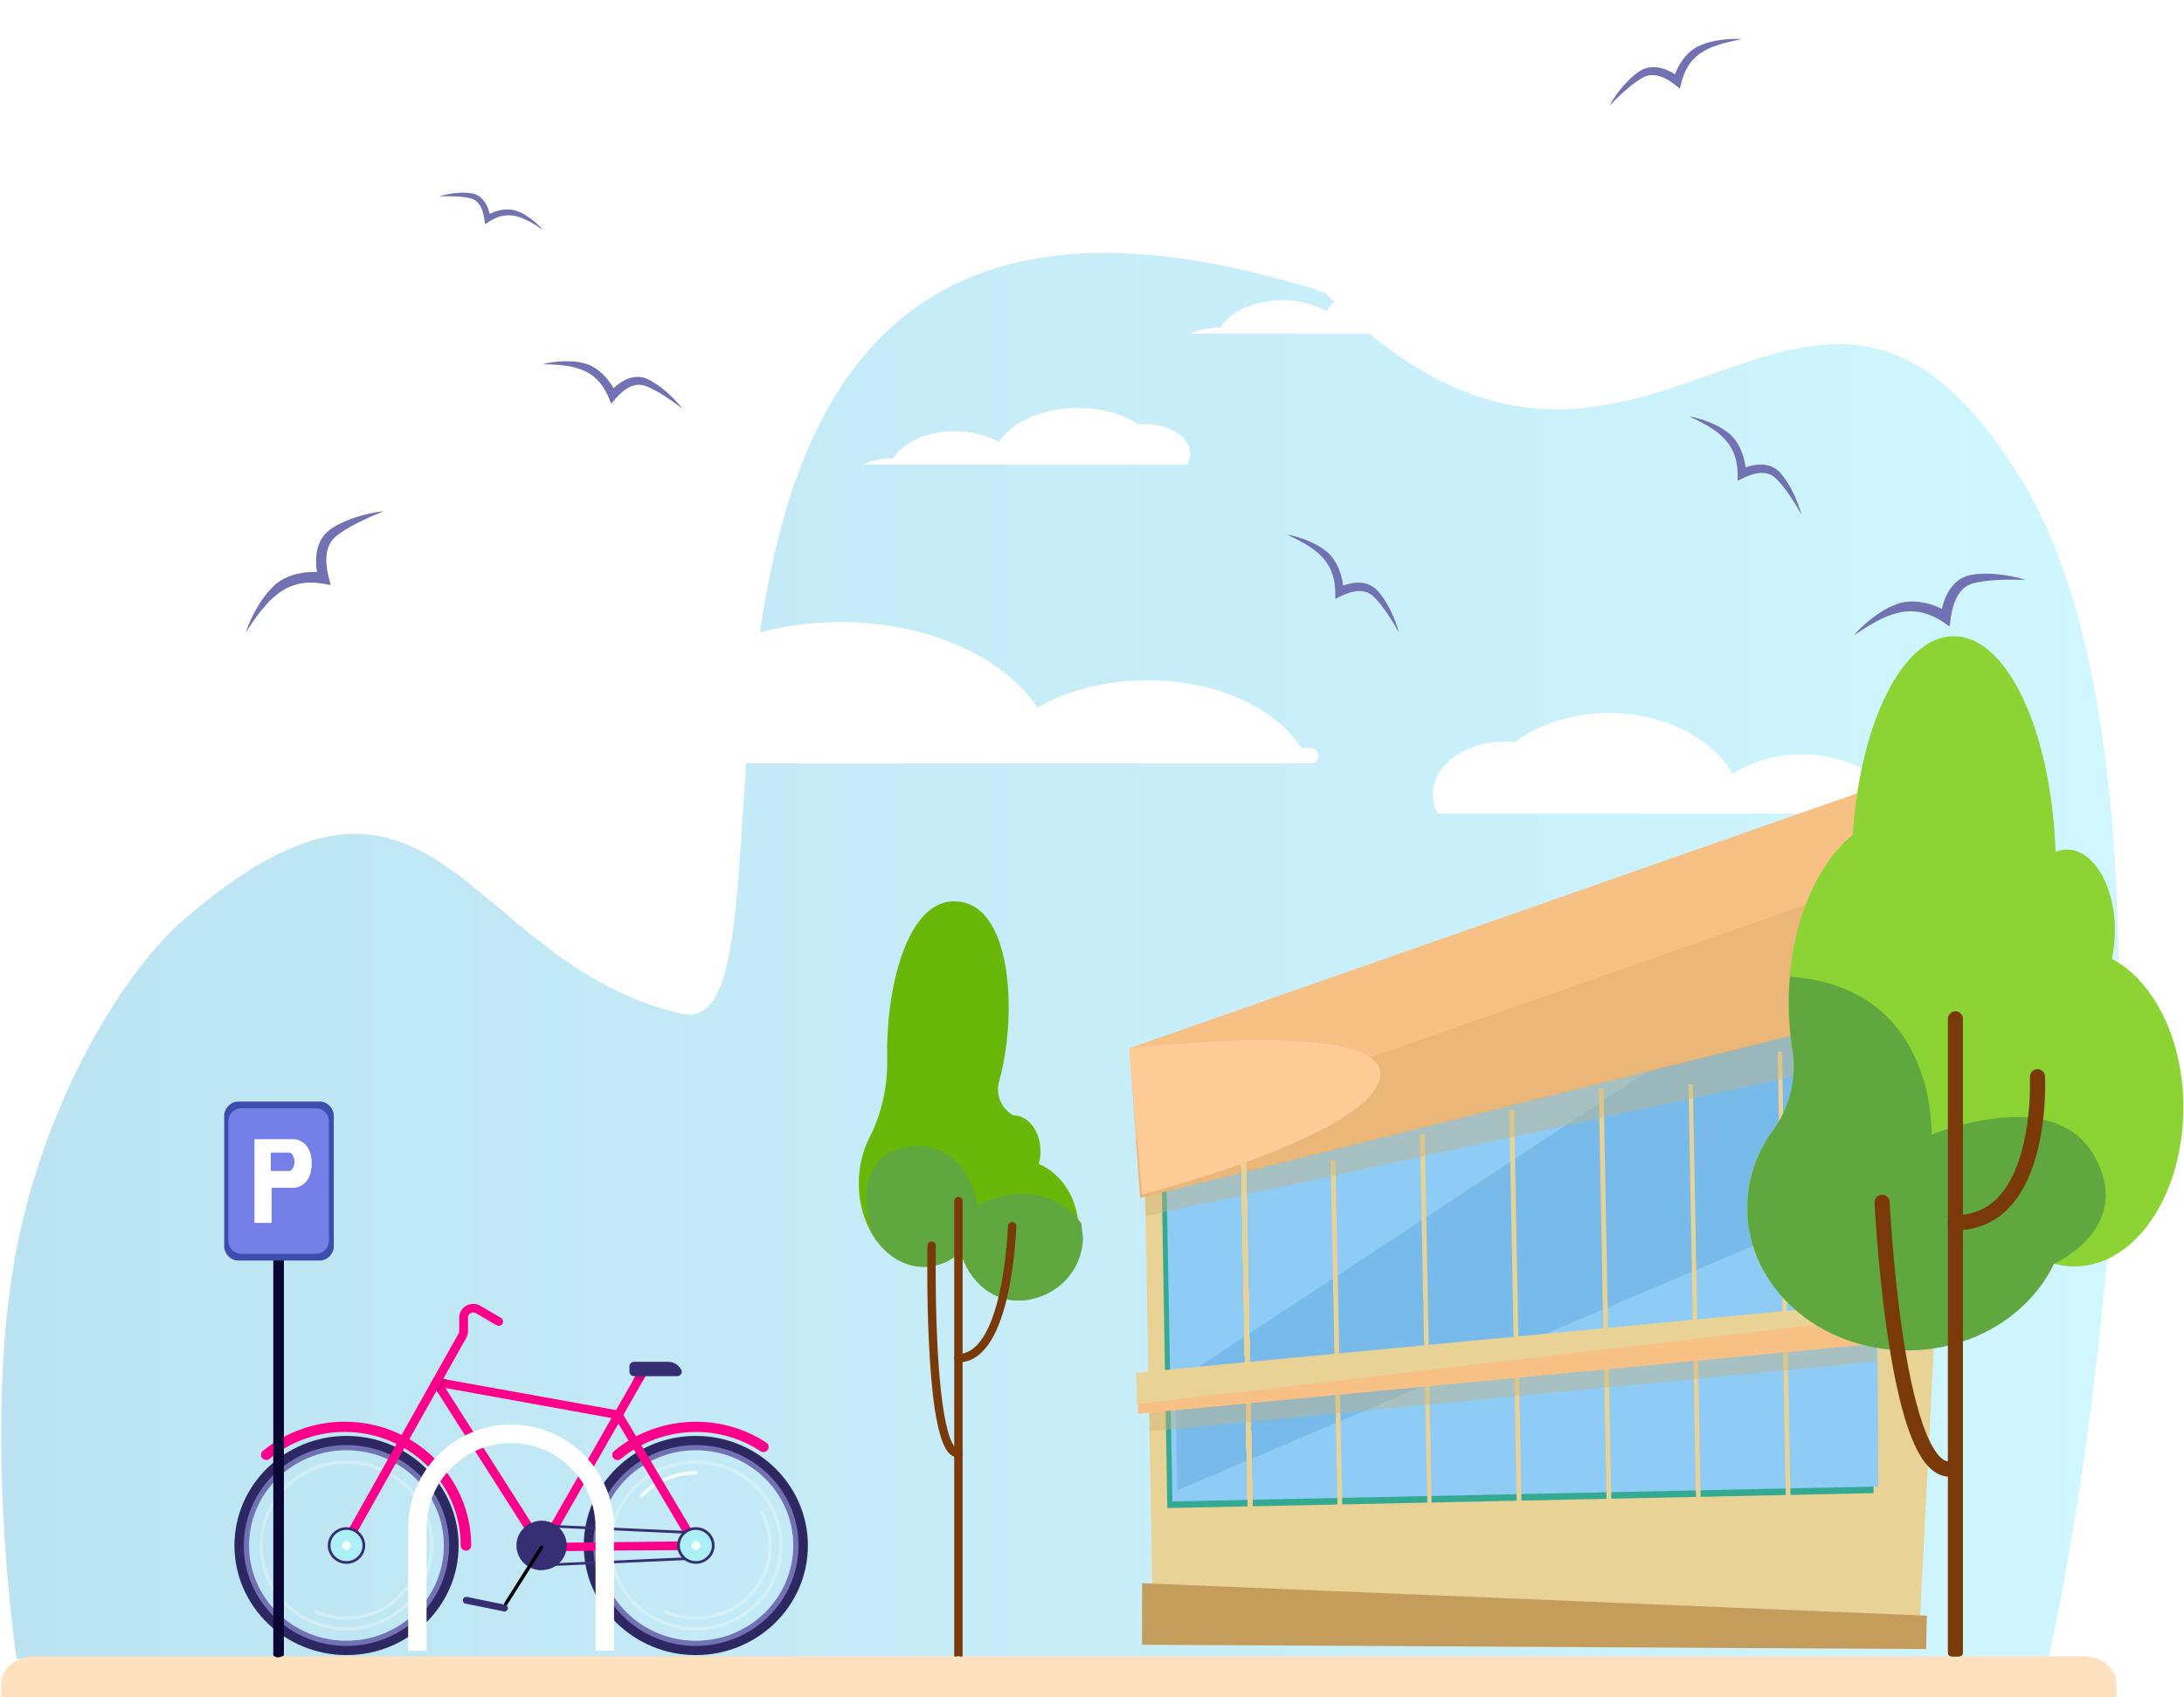 <svg width="777" height="604" viewBox="0 0 777 604" fill="none" xmlns="http://www.w3.org/2000/svg">
<g filter="url(#filter0_d)">
<circle cx="676.216" cy="320.733" r="3.407" fill="white"/>
</g>
<path d="M63.264 349.513C64.307 349.513 65.11 353.255 65.11 353.255C65.11 353.255 68.923 352.855 69.244 353.855C69.565 354.856 66.274 356.757 66.274 356.757C66.274 356.757 67.819 360.259 66.976 360.86C66.133 361.48 63.284 358.919 63.284 358.919C63.284 358.919 60.434 361.48 59.591 360.86C58.749 360.239 60.274 356.757 60.274 356.757C60.274 356.757 56.963 354.836 57.284 353.855C57.605 352.875 61.418 353.255 61.418 353.255C61.418 353.255 62.22 349.513 63.264 349.513Z" fill="#00D6C2"/>
<path d="M63.264 349.312C64.307 349.312 65.11 353.055 65.11 353.055C65.11 353.055 68.923 352.655 69.244 353.655C69.565 354.656 66.274 356.557 66.274 356.557C66.274 356.557 67.819 360.059 66.976 360.66C66.133 361.28 63.284 358.718 63.284 358.718C63.284 358.718 60.434 361.28 59.591 360.66C58.728 360.059 60.274 356.557 60.274 356.557C60.274 356.557 56.963 354.636 57.284 353.655C57.605 352.675 61.418 353.055 61.418 353.055C61.418 353.055 62.22 349.312 63.264 349.312Z" fill="url(#paint0_linear)"/>
<path d="M63.265 349.313C64.268 349.313 65.031 352.876 65.031 352.876C65.031 352.876 68.663 352.495 68.964 353.436C69.265 354.377 66.114 356.198 66.114 356.198C66.114 356.198 67.599 359.52 66.776 360.1C65.974 360.681 63.265 358.259 63.265 358.259C63.265 358.259 60.556 360.681 59.753 360.1C58.95 359.52 60.415 356.198 60.415 356.198C60.415 356.198 57.264 354.377 57.586 353.436C57.886 352.495 61.519 352.876 61.519 352.876C61.519 352.876 62.281 349.313 63.265 349.313Z" fill="url(#paint1_radial)"/>
<path d="M66.114 355.958C66.114 355.958 67.599 359.16 66.796 359.72C65.994 360.28 63.284 357.939 63.284 357.939C63.284 357.939 60.575 360.28 59.773 359.72C58.97 359.16 60.455 355.958 60.455 355.958C60.455 355.958 57.264 354.197 57.585 353.296C57.906 352.395 61.519 352.756 61.519 352.756C61.519 352.756 62.281 349.313 63.264 349.313C64.268 349.313 65.03 352.736 65.03 352.736C65.03 352.736 68.121 352.435 68.843 353.096C68.903 353.156 68.944 353.216 68.964 353.276C69.285 354.197 66.114 355.958 66.114 355.958Z" fill="url(#paint2_linear)"/>
<path d="M66.114 355.877C66.114 355.877 67.599 359.079 66.796 359.639C65.994 360.199 63.285 357.618 63.285 357.618C63.285 357.618 60.555 360.199 59.753 359.639C58.95 359.079 60.435 355.877 60.435 355.877C60.435 355.877 57.264 354.115 57.585 353.215C57.906 352.314 61.519 352.675 61.519 352.675C61.519 352.675 62.281 349.232 63.264 349.232C64.268 349.232 65.03 352.655 65.03 352.655C65.03 352.655 68.121 352.354 68.843 353.015C68.903 353.075 68.944 353.135 68.964 353.195C69.285 354.115 66.114 355.877 66.114 355.877Z" fill="url(#paint3_linear)"/>
<path d="M68.844 353.095C68.804 353.155 68.744 353.195 68.663 353.255C67.138 354.336 64.248 354.136 61.078 353.435C58.027 352.755 57.606 353.235 57.586 353.275C57.907 352.374 61.519 352.735 61.519 352.735C61.519 352.735 62.282 349.312 63.265 349.312C64.269 349.312 65.031 352.735 65.031 352.735C65.031 352.735 68.121 352.434 68.844 353.095Z" fill="url(#paint4_linear)"/>
<path d="M62.301 350.473C62.301 350.473 62.782 349.452 63.103 349.472C63.425 349.492 63.124 350.272 63.023 350.353C62.923 350.433 62.401 350.553 62.301 350.473Z" fill="white"/>
<path d="M66.96 358.819C66.879 358.679 66.719 359.799 66.799 359.719C66.879 359.659 67.261 359.339 66.96 358.819Z" fill="white"/>
<path d="M674.045 140.056C675.089 140.056 675.891 143.798 675.891 143.798C675.891 143.798 679.704 143.398 680.025 144.398C680.346 145.399 677.055 147.3 677.055 147.3C677.055 147.3 678.6 150.802 677.758 151.403C676.915 152.023 674.065 149.462 674.065 149.462C674.065 149.462 671.216 152.023 670.373 151.403C669.53 150.782 671.055 147.3 671.055 147.3C671.055 147.3 667.744 145.379 668.065 144.398C668.386 143.418 672.199 143.798 672.199 143.798C672.199 143.798 673.002 140.056 674.045 140.056Z" fill="#00D6C2"/>
<path d="M674.045 139.855C675.089 139.855 675.891 143.598 675.891 143.598C675.891 143.598 679.704 143.198 680.025 144.198C680.346 145.199 677.055 147.1 677.055 147.1C677.055 147.1 678.6 150.602 677.758 151.203C676.915 151.823 674.065 149.261 674.065 149.261C674.065 149.261 671.216 151.823 670.373 151.203C669.51 150.602 671.055 147.1 671.055 147.1C671.055 147.1 667.744 145.179 668.065 144.198C668.386 143.218 672.199 143.598 672.199 143.598C672.199 143.598 673.002 139.855 674.045 139.855Z" fill="url(#paint5_linear)"/>
<path d="M674.046 139.856C675.049 139.856 675.812 143.419 675.812 143.419C675.812 143.419 679.444 143.038 679.745 143.979C680.046 144.92 676.895 146.741 676.895 146.741C676.895 146.741 678.38 150.063 677.558 150.643C676.755 151.224 674.046 148.802 674.046 148.802C674.046 148.802 671.337 151.224 670.534 150.643C669.731 150.063 671.196 146.741 671.196 146.741C671.196 146.741 668.046 144.92 668.367 143.979C668.668 143.038 672.3 143.419 672.3 143.419C672.3 143.419 673.063 139.856 674.046 139.856Z" fill="url(#paint6_radial)"/>
<path d="M676.895 146.501C676.895 146.501 678.38 149.703 677.578 150.263C676.775 150.823 674.066 148.482 674.066 148.482C674.066 148.482 671.357 150.823 670.554 150.263C669.751 149.703 671.236 146.501 671.236 146.501C671.236 146.501 668.045 144.74 668.366 143.839C668.688 142.938 672.3 143.299 672.3 143.299C672.3 143.299 673.062 139.856 674.046 139.856C675.049 139.856 675.812 143.279 675.812 143.279C675.812 143.279 678.902 142.978 679.624 143.639C679.685 143.699 679.725 143.759 679.745 143.819C680.066 144.74 676.895 146.501 676.895 146.501Z" fill="url(#paint7_linear)"/>
<path d="M676.895 146.42C676.895 146.42 678.38 149.622 677.578 150.182C676.775 150.742 674.066 148.161 674.066 148.161C674.066 148.161 671.337 150.742 670.534 150.182C669.731 149.622 671.216 146.42 671.216 146.42C671.216 146.42 668.046 144.658 668.367 143.758C668.688 142.857 672.3 143.218 672.3 143.218C672.3 143.218 673.062 139.775 674.046 139.775C675.049 139.775 675.812 143.198 675.812 143.198C675.812 143.198 678.902 142.897 679.625 143.558C679.685 143.618 679.725 143.678 679.745 143.738C680.066 144.658 676.895 146.42 676.895 146.42Z" fill="url(#paint8_linear)"/>
<path d="M679.625 143.638C679.585 143.698 679.525 143.738 679.445 143.798C677.919 144.879 675.03 144.678 671.859 143.978C668.809 143.298 668.387 143.778 668.367 143.818C668.688 142.917 672.3 143.278 672.3 143.278C672.3 143.278 673.063 139.855 674.046 139.855C675.05 139.855 675.812 143.278 675.812 143.278C675.812 143.278 678.903 142.977 679.625 143.638Z" fill="url(#paint9_linear)"/>
<path d="M673.082 141.016C673.082 141.016 673.564 139.995 673.885 140.015C674.206 140.035 673.905 140.815 673.804 140.895C673.704 140.976 673.182 141.096 673.082 141.016Z" fill="white"/>
<path d="M677.741 149.362C677.661 149.222 677.5 150.342 677.58 150.262C677.661 150.202 678.042 149.882 677.741 149.362Z" fill="white"/>
<path d="M668.033 477.54C668.863 477.54 669.501 480.517 669.501 480.517C669.501 480.517 672.534 480.199 672.79 480.995C673.045 481.791 670.427 483.303 670.427 483.303C670.427 483.303 671.656 486.089 670.986 486.567C670.315 487.06 668.048 485.023 668.048 485.023C668.048 485.023 665.782 487.06 665.111 486.567C664.441 486.073 665.654 483.303 665.654 483.303C665.654 483.303 663.02 481.775 663.275 480.995C663.531 480.215 666.564 480.517 666.564 480.517C666.564 480.517 667.202 477.54 668.033 477.54Z" fill="#00D6C2"/>
<path d="M668.033 477.38C668.863 477.38 669.501 480.357 669.501 480.357C669.501 480.357 672.534 480.039 672.79 480.835C673.045 481.631 670.427 483.143 670.427 483.143C670.427 483.143 671.656 485.929 670.986 486.407C670.315 486.9 668.048 484.862 668.048 484.862C668.048 484.862 665.782 486.9 665.111 486.407C664.425 485.929 665.654 483.143 665.654 483.143C665.654 483.143 663.02 481.615 663.275 480.835C663.531 480.054 666.564 480.357 666.564 480.357C666.564 480.357 667.202 477.38 668.033 477.38Z" fill="url(#paint10_linear)"/>
<path d="M668.036 477.38C668.834 477.38 669.441 480.214 669.441 480.214C669.441 480.214 672.33 479.911 672.57 480.659C672.809 481.408 670.303 482.856 670.303 482.856C670.303 482.856 671.484 485.499 670.83 485.961C670.191 486.423 668.036 484.496 668.036 484.496C668.036 484.496 665.881 486.423 665.242 485.961C664.604 485.499 665.769 482.856 665.769 482.856C665.769 482.856 663.263 481.408 663.518 480.659C663.758 479.911 666.647 480.214 666.647 480.214C666.647 480.214 667.254 477.38 668.036 477.38Z" fill="url(#paint11_radial)"/>
<path d="M670.303 482.665C670.303 482.665 671.484 485.213 670.846 485.658C670.207 486.104 668.052 484.241 668.052 484.241C668.052 484.241 665.897 486.104 665.258 485.658C664.62 485.213 665.801 482.665 665.801 482.665C665.801 482.665 663.263 481.264 663.518 480.548C663.773 479.832 666.647 480.118 666.647 480.118C666.647 480.118 667.254 477.38 668.036 477.38C668.834 477.38 669.441 480.102 669.441 480.102C669.441 480.102 671.899 479.863 672.474 480.389C672.522 480.437 672.554 480.484 672.57 480.532C672.825 481.264 670.303 482.665 670.303 482.665Z" fill="url(#paint12_linear)"/>
<path d="M670.303 482.602C670.303 482.602 671.484 485.149 670.846 485.595C670.207 486.041 668.052 483.987 668.052 483.987C668.052 483.987 665.881 486.041 665.242 485.595C664.604 485.149 665.785 482.602 665.785 482.602C665.785 482.602 663.263 481.201 663.518 480.485C663.774 479.768 666.647 480.055 666.647 480.055C666.647 480.055 667.254 477.316 668.036 477.316C668.834 477.316 669.441 480.039 669.441 480.039C669.441 480.039 671.899 479.8 672.474 480.325C672.522 480.373 672.554 480.421 672.57 480.469C672.825 481.201 670.303 482.602 670.303 482.602Z" fill="url(#paint13_linear)"/>
<path d="M672.471 480.389C672.439 480.437 672.392 480.468 672.328 480.516C671.114 481.376 668.816 481.217 666.293 480.659C663.867 480.118 663.532 480.5 663.516 480.532C663.771 479.816 666.645 480.102 666.645 480.102C666.645 480.102 667.251 477.38 668.033 477.38C668.832 477.38 669.438 480.102 669.438 480.102C669.438 480.102 671.897 479.863 672.471 480.389Z" fill="url(#paint14_linear)"/>
<path d="M667.266 478.304C667.266 478.304 667.649 477.492 667.904 477.508C668.16 477.524 667.92 478.145 667.84 478.209C667.761 478.272 667.345 478.368 667.266 478.304Z" fill="white"/>
<path d="M663.692 480.436C663.676 480.564 664.618 480.325 664.618 480.198C664.618 480.086 663.755 480.134 663.692 480.436Z" fill="white"/>
<path d="M670.969 484.943C670.905 484.832 670.778 485.723 670.842 485.66C670.905 485.612 671.209 485.357 670.969 484.943Z" fill="white"/>
<path d="M378.244 528.283C383.44 525.162 389.479 526.69 394.601 529.947C398.746 519.036 406.482 516.297 406.023 516.542C406.076 516.52 407.605 515.85 407.536 515.908C411.235 514.311 419.101 512.821 426.193 513.342C412.146 516.117 401.57 519.275 397.823 533.185C397.807 533.222 396.944 536.787 396.944 536.787C394.787 535.199 387.063 527.776 379.883 531.285C374.5 534.017 367.848 540.537 363.562 544.844C366.841 538.956 372.493 531.874 378.244 528.283Z" fill="#7271B3"/>
<path d="M583.599 25.16C587.505 22.813 592.046 23.962 595.896 26.41C599.013 18.207 604.829 16.148 604.483 16.332C604.524 16.316 605.673 15.812 605.621 15.856C608.402 14.655 614.316 13.535 619.648 13.926C609.087 16.012 601.136 18.387 598.319 28.845C598.307 28.873 597.658 31.552 597.658 31.552C596.037 30.359 590.229 24.778 584.831 27.416C580.784 29.47 575.783 34.372 572.561 37.61C575.026 33.183 579.275 27.859 583.599 25.16Z" fill="#7271B3"/>
<path d="M269.937 479.633C273.312 481.441 274.424 485.293 274.328 489.152C281.641 487.811 285.641 491.141 285.353 490.978C285.392 490.988 286.252 491.645 286.186 491.585C288.273 493.084 291.598 496.905 293.601 501C287.514 494.186 282.361 489.443 273.556 491.983C273.517 491.972 271.288 492.674 271.288 492.674C271.456 490.988 273.009 484.231 268.77 481.469C265.547 479.407 259.796 477.923 256.057 476.987C260.406 476.906 266.107 477.659 269.937 479.633Z" fill="#7271B3"/>
<path d="M524.243 204.111L533.01 207.066C533.01 207.066 531.643 210.37 527.754 209.195C523.028 207.739 524.243 204.111 524.243 204.111Z" fill="white"/>
<path d="M720.377 172.774C642.872 42.655 584.636 219.888 471.348 104.071C195.576 15.607 297.256 373.195 242.544 360.763C164.545 342.954 155.297 249.077 64.958 327.639C42.411 347.28 12.195 397.628 3.845 456.511C-4.939 518.278 5.917 590.333 5.917 590.333L723.841 609.662C743.449 541.855 781.954 276.121 720.377 172.774Z" fill="url(#paint15_linear)"/>
<path d="M12.089 589.429H741.323C747.776 589.429 752.998 593.823 752.998 599.252V604.429H0.414V599.252C0.414 593.823 5.636 589.429 12.089 589.429Z" fill="#FEE2BF"/>
<path d="M306.906 165.277C310.029 163.914 313.746 163.096 317.723 163.057C321.403 157.292 329.952 153.436 339.69 153.436C345.526 153.436 351.064 154.877 355.339 157.331C360.096 150.164 370.987 145.139 383.365 145.139C391.505 145.139 399.199 147.242 404.886 151.021C405.704 150.943 406.522 150.904 407.339 150.904C416.186 150.904 423.397 155.656 423.397 161.499C423.397 162.823 423.025 164.109 422.319 165.316H306.906V165.277Z" fill="white"/>
<path d="M692.414 289.468C687.519 287.05 681.693 285.598 675.458 285.529C669.689 275.301 656.287 268.459 641.021 268.459C631.872 268.459 623.19 271.016 616.489 275.37C609.031 262.654 591.958 253.738 572.554 253.738C559.793 253.738 547.732 257.47 538.816 264.174C537.535 264.036 536.253 263.967 534.971 263.967C521.103 263.967 509.798 272.398 509.798 282.765C509.798 285.115 510.381 287.395 511.488 289.538H692.414V289.468Z" fill="white"/>
<path d="M423.434 118.69C426.556 117.326 430.273 116.508 434.25 116.469C437.93 110.704 446.479 106.848 456.217 106.848C462.053 106.848 467.591 108.289 471.866 110.743C476.624 103.576 487.514 98.551 499.892 98.551C508.032 98.551 515.726 100.654 521.413 104.433C522.231 104.355 523.049 104.316 523.867 104.316C532.713 104.316 539.924 109.068 539.924 114.911C539.924 116.236 539.552 117.521 538.846 118.729H423.434V118.69Z" fill="white"/>
<path d="M466.574 266.224C465.347 266.146 464.121 266.107 462.894 266.107C453.75 251.694 432.378 242.073 408.143 242.073C393.572 242.073 379.782 245.656 369.114 251.772C357.257 233.892 330.049 221.35 299.235 221.35C278.977 221.35 259.76 226.647 245.524 235.996C243.48 235.801 241.436 235.684 239.354 235.684C217.275 235.684 199.359 247.565 199.359 262.134C199.359 262.172 199.359 262.211 199.359 262.25C199.397 267.47 203.522 271.638 208.466 271.638H466.425C469.733 271.599 469.882 266.418 466.574 266.224Z" fill="white"/>
<path d="M700.577 204.716C695.187 206.002 692.176 211.066 690.838 216.675C681.211 211.884 674.372 215.117 674.818 215C674.781 215 673.331 215.584 673.405 215.545C669.949 216.909 663.853 221.077 659.504 226.102C670.506 218.739 679.501 213.909 690.764 220.999C690.801 221.038 693.626 222.907 693.626 222.907C694.035 220.414 694.443 210.131 701.357 207.794C706.635 206.119 715.147 206.197 720.685 206.352C714.85 204.522 706.635 203.392 700.577 204.716Z" fill="#7271B3"/>
<path d="M168.375 68.907C171.609 69.686 173.43 72.725 174.211 76.114C180.009 73.231 184.135 75.179 183.875 75.101C183.912 75.101 184.767 75.451 184.73 75.412C186.811 76.231 190.491 78.724 193.093 81.762C186.477 77.321 181.05 74.439 174.285 78.685C174.248 78.685 172.575 79.814 172.575 79.814C172.315 78.295 172.092 72.141 167.929 70.738C164.695 69.725 159.603 69.803 156.258 69.881C159.789 68.79 164.733 68.089 168.375 68.907Z" fill="#7271B3"/>
<path d="M633.072 167.965C629.875 164.693 625.229 164.81 621.028 166.329C619.876 157.37 614.747 153.903 615.044 154.176C615.007 154.176 614.003 153.358 614.078 153.436C611.662 151.566 606.272 149.073 601.105 148.216C610.732 152.773 617.832 157.058 618.204 168.199C618.204 168.238 618.241 171.081 618.241 171.081C620.062 170.263 626.864 166.017 631.436 169.913C634.856 172.912 638.573 179.028 640.914 183.04C639.502 178.015 636.603 171.666 633.072 167.965Z" fill="#7271B3"/>
<path d="M489.9 209.992C486.703 206.72 482.057 206.837 477.857 208.356C476.704 199.397 471.575 195.93 471.872 196.203C471.835 196.203 470.831 195.385 470.906 195.463C468.49 193.593 463.1 191.1 457.934 190.243C467.561 194.801 474.66 199.086 475.032 210.226C475.032 210.265 475.069 213.109 475.069 213.109C476.89 212.291 483.692 208.045 488.264 211.94C491.684 214.939 495.401 221.055 497.742 225.067C496.33 220.042 493.431 213.693 489.9 209.992Z" fill="#7271B3"/>
<path d="M117.258 188.568C112.76 191.957 111.868 197.839 112.76 203.565C102.092 203.098 97 208.863 97.372 208.551C97.335 208.59 96.219 209.681 96.294 209.642C93.618 212.291 89.529 218.64 87.41 225.067C94.807 213.771 101.275 205.669 114.321 207.616C114.358 207.616 117.666 208.201 117.666 208.201C117.109 205.708 113.652 196.125 119.19 191.139C123.428 187.439 131.308 184.05 136.474 181.907C130.341 182.569 122.35 184.868 117.258 188.568Z" fill="#7271B3"/>
<path d="M229.984 134.726C225.821 133.051 221.583 134.999 218.275 138.154C213.852 130.364 207.868 129.273 208.239 129.39C208.202 129.39 206.976 129.078 207.05 129.078C204.151 128.338 198.241 128.26 193.148 129.585C203.742 129.857 211.845 130.87 216.342 140.998C216.342 141.037 217.458 143.647 217.458 143.647C218.833 142.167 223.516 135.467 229.166 137.181C233.441 138.544 239.128 142.673 242.77 145.4C239.648 141.387 234.593 136.713 229.984 134.726Z" fill="#7271B3"/>
<path d="M410.135 574.258L406.708 388.278L696.82 305.991L682.765 581.991L410.135 574.258Z" fill="#E8D295"/>
<path d="M666.557 531.336L415.294 536.656L413.148 411.192L665.731 355.78L666.557 531.336Z" fill="#35AA93"/>
<path d="M668.208 528.973L417.114 534.29L414.798 408.829L667.382 353.417L668.208 528.973Z" fill="#8ECBF5"/>
<path d="M665.849 425.402L418.905 530.293L418.091 491.889L598.749 373.033L665.294 359.049L665.849 425.402Z" fill="#78BBEB"/>
<path d="M443.302 413.582L441.602 413.618L444.002 543.035L445.702 542.999L443.302 413.582Z" fill="#E8D295"/>
<path d="M475.097 412.909L473.397 412.945L475.967 542.358L477.667 542.322L475.097 412.909Z" fill="#E8D295"/>
<path d="M506.874 403.62L505.174 403.656L507.926 541.681L509.452 541.416L506.874 403.62Z" fill="#E8D295"/>
<path d="M538.665 395.028L536.965 395.064L539.715 541.007L541.415 540.971L538.665 395.028Z" fill="#E8D295"/>
<path d="M570.481 387.37L568.781 387.406L571.679 540.331L573.374 540.063L570.481 387.37Z" fill="#E8D295"/>
<path d="M602.251 385.766L600.721 385.799L603.469 539.659L605.169 539.623L602.251 385.766Z" fill="#E8D295"/>
<path d="M633.981 374.151L632.451 374.184L635.431 538.983L637.131 538.947L633.981 374.151Z" fill="#E8D295"/>
<path d="M685.253 586.827L406.291 585.282L406.338 563.393L685.511 574.945L685.253 586.827Z" fill="#C49C5C"/>
<path d="M401.794 373.012L405.642 426.255L694.781 354.234L699.603 268.674L401.794 373.012Z" fill="#F7C186"/>
<path d="M694.781 354.234L697.767 302.476L404.183 405.561L405.642 426.255L694.781 354.234Z" fill="#EAB778"/>
<path opacity="0.4" d="M407.338 425.753L407.485 432.735L661.784 377.985L661.279 362.161L407.338 425.753Z" fill="#CEB176"/>
<path d="M401.793 373.012C401.793 373.012 494.597 362.199 490.961 383.233C487.494 404.263 406.297 425.077 406.297 425.077L401.793 373.012Z" fill="#FFCB97"/>
<path d="M443.302 413.582L441.602 413.618L444.002 543.035L445.702 542.999L443.302 413.582Z" fill="#E8D295"/>
<path d="M443.302 413.582L441.602 413.618L444.002 543.035L445.702 542.999L443.302 413.582Z" fill="#E8D295"/>
<path d="M443.302 413.582L441.602 413.618L444.002 543.035L445.702 542.999L443.302 413.582Z" fill="#E8D295"/>
<path d="M443.302 413.582L441.602 413.618L444.002 543.035L445.702 542.999L443.302 413.582Z" fill="#E8D295"/>
<path d="M443.302 413.582L441.602 413.618L444.002 543.035L445.702 542.999L443.302 413.582Z" fill="#E8D295"/>
<path d="M443.302 413.582L441.602 413.618L444.002 543.035L445.702 542.999L443.302 413.582Z" fill="#E8D295"/>
<path d="M443.302 413.582L441.602 413.618L444.002 543.035L445.702 542.999L443.302 413.582Z" fill="#E8D295"/>
<path d="M443.302 413.582L441.602 413.618L444.002 543.035L445.702 542.999L443.302 413.582Z" fill="#E8D295"/>
<path d="M443.302 413.582L441.602 413.618L444.002 543.035L445.702 542.999L443.302 413.582Z" fill="#E8D295"/>
<path d="M443.302 413.582L441.602 413.618L444.002 543.035L445.702 542.999L443.302 413.582Z" fill="#E8D295"/>
<path d="M443.302 413.582L441.602 413.618L444.002 543.035L445.702 542.999L443.302 413.582Z" fill="#E8D295"/>
<path d="M443.302 413.582L441.602 413.618L444.002 543.035L445.702 542.999L443.302 413.582Z" fill="#E8D295"/>
<path d="M443.302 413.582L441.602 413.618L444.002 543.035L445.702 542.999L443.302 413.582Z" fill="#E8D295"/>
<path d="M443.302 413.582L441.602 413.618L444.002 543.035L445.702 542.999L443.302 413.582Z" fill="#E8D295"/>
<path d="M443.302 413.582L441.602 413.618L444.002 543.035L445.702 542.999L443.302 413.582Z" fill="#E8D295"/>
<path d="M443.302 413.582L441.602 413.618L444.002 543.035L445.702 542.999L443.302 413.582Z" fill="#E8D295"/>
<path d="M443.302 413.582L441.602 413.618L444.002 543.035L445.702 542.999L443.302 413.582Z" fill="#E8D295"/>
<path d="M443.302 413.582L441.602 413.618L444.002 543.035L445.702 542.999L443.302 413.582Z" fill="#E8D295"/>
<path d="M443.302 413.582L441.602 413.618L444.002 543.035L445.702 542.999L443.302 413.582Z" fill="#E8D295"/>
<path d="M443.302 413.582L441.602 413.618L444.002 543.035L445.702 542.999L443.302 413.582Z" fill="#E8D295"/>
<path d="M443.302 413.582L441.602 413.618L444.002 543.035L445.702 542.999L443.302 413.582Z" fill="#E8D295"/>
<path opacity="0.4" d="M667.378 473.571L408.869 498.139L409.106 509.311L667.61 484.511L667.378 473.571Z" fill="#CEB176"/>
<path d="M663.167 467.373L404.663 492.174L404.895 503.113L663.404 478.545L663.167 467.373Z" fill="#F7C186"/>
<path d="M662.753 463.889L404.244 488.457L404.481 499.629L662.532 469.482L662.753 463.889Z" fill="#E8D295"/>
<path d="M309.322 404.839C313.779 396.117 315.85 386.36 315.634 376.555C315.104 353.089 322.163 320.733 339.485 320.733C360.348 320.733 361.987 361.618 355.482 384.625C354.181 389.203 355.988 394.118 360.011 396.623C360.324 396.816 360.541 396.937 360.662 396.937C365.914 396.937 370.178 402.646 370.178 409.705C370.178 411.295 369.961 412.789 369.576 414.186C377.863 417.68 383.766 426.907 383.766 437.748C383.766 451.601 374.129 462.804 362.228 462.804C352.687 462.804 344.592 455.577 341.773 445.578C338.039 448.879 333.534 450.806 328.667 450.806C315.899 450.806 305.539 437.507 305.539 421.101C305.539 415.102 306.936 409.513 309.322 404.839Z" fill="#69B708"/>
<path d="M322.935 408.116C344.521 405.2 347.749 428.714 347.749 428.714C373.335 417.078 384.683 435.34 384.683 435.34L385.309 440.808C384.731 454.059 373.745 462.804 362.229 462.804C352.688 462.804 344.593 455.577 341.775 445.579C338.04 448.879 333.535 450.807 328.669 450.807C320.983 450.807 314.189 446.012 309.997 438.616C309.853 438.158 301.517 411.007 322.935 408.116Z" fill="#5FA73E"/>
<path d="M340.858 589.36C341.677 589.36 342.472 589.89 342.472 589.071V427.389C342.472 426.57 341.797 425.896 340.978 425.896C340.159 425.896 339.484 426.57 339.484 427.389V589.071C339.484 589.866 340.038 589.36 340.858 589.36Z" fill="#7A3909"/>
<path d="M340.978 484.801C345.58 484.801 349.531 482.078 352.735 476.73C355.144 472.707 357.12 467.117 358.638 460.155C361.191 448.422 361.577 436.52 361.577 436.4C361.601 435.581 360.95 434.882 360.131 434.858C359.312 434.834 358.613 435.484 358.589 436.304C358.589 436.424 358.228 448.061 355.722 459.528C353.506 469.695 349.145 481.789 340.978 481.789C340.159 481.789 339.484 482.464 339.484 483.283C339.484 484.126 340.159 484.801 340.978 484.801Z" fill="#7A3909"/>
<path d="M340.833 518.65C340.906 518.65 341.002 518.65 341.074 518.65C341.893 518.602 342.52 517.903 342.472 517.06C342.423 516.241 341.701 515.614 340.882 515.662C340.689 515.662 340.376 515.638 339.942 515.205C338.087 513.422 334.762 506.026 333.413 476.585C332.642 459.624 332.931 443.459 332.931 443.29C332.955 442.471 332.281 441.796 331.462 441.772C330.642 441.748 329.968 442.423 329.944 443.242C329.944 443.41 329.655 459.672 330.426 476.73C330.883 486.776 331.606 495.136 332.594 501.593C333.895 510.049 335.605 515.205 337.87 517.349C338.954 518.409 340.062 518.65 340.833 518.65Z" fill="#7A3909"/>
<path d="M751.334 341.185C752.026 338.027 752.415 334.654 752.415 331.064C752.415 315.191 744.76 302.302 735.331 302.302C733.947 302.302 732.606 302.605 731.309 303.124C729.795 260.176 714.138 226.397 695.065 226.397C676.9 226.397 661.848 257.019 659.124 297.069C645.629 308.098 636.33 330.718 636.33 356.798C636.33 369.254 638.45 380.889 642.126 390.836C629.583 400.135 621.582 414.148 621.582 429.805C621.582 457.788 647.013 480.452 678.37 480.452C701.855 480.452 722.01 467.736 730.66 449.614C733.082 450.306 735.547 450.652 738.099 450.652C759.465 450.652 776.765 425.394 776.765 394.21C776.852 369.86 766.212 349.056 751.334 341.185Z" fill="#8CD334"/>
<path d="M630.707 402.384C636.806 393.994 639.271 383.57 637.671 373.32C636.849 368.043 636.416 362.507 636.416 356.798C636.416 353.684 636.546 350.57 636.806 347.586C689.269 351.176 687.193 403.812 687.193 403.812C687.193 403.812 730.616 385.517 745.062 411.294C759.551 437.028 730.746 449.701 730.746 449.701C722.096 467.823 701.941 480.538 678.456 480.538C647.099 480.538 621.668 457.875 621.668 429.892C621.668 419.728 624.998 410.299 630.707 402.384Z" fill="#5FA73E"/>
<path d="M695.674 589.529C697.144 589.529 698.355 589.529 698.355 588.058V362.55C698.355 361.079 697.144 359.868 695.674 359.868C694.203 359.868 692.992 361.079 692.992 362.55V588.058C692.992 589.529 694.203 589.529 695.674 589.529Z" fill="#7A3909"/>
<path d="M695.67 437.805C703.282 437.805 709.683 435.08 714.787 429.76C728.973 414.839 727.632 384.304 727.546 383.007C727.459 381.536 726.205 380.368 724.735 380.455C723.264 380.541 722.139 381.795 722.183 383.266C722.183 383.569 723.48 412.806 710.851 426.041C706.786 430.323 701.768 432.399 695.627 432.399C694.156 432.399 692.945 433.61 692.945 435.08C692.989 436.637 694.2 437.805 695.67 437.805Z" fill="#7A3909"/>
<path d="M693.506 525.476C693.679 525.476 693.852 525.476 694.025 525.476C695.496 525.389 696.62 524.135 696.534 522.621C696.447 521.151 695.15 520.026 693.679 520.113C692.641 520.156 691.646 519.723 690.565 518.772C687.235 515.788 680.963 505.364 676.076 468.774C673.265 447.625 672.27 427.902 672.27 427.686C672.183 426.216 670.929 425.048 669.459 425.134C667.988 425.221 666.82 426.475 666.907 427.946C666.907 428.162 667.902 448.1 670.756 469.466C672.443 482.052 674.432 492.735 676.681 501.126C679.623 512.155 682.996 519.204 686.975 522.751C689.051 524.568 691.214 525.476 693.506 525.476Z" fill="#7A3909"/>
<path d="M165.768 551.804C166.791 551.804 167.639 550.995 167.639 549.974C167.639 525.687 147.451 505.912 122.607 505.912C111.969 505.912 101.636 509.616 93.522 516.321C92.738 516.981 92.63 518.13 93.304 518.896C93.978 519.663 95.153 519.769 95.936 519.109C103.376 512.958 112.84 509.552 122.607 509.552C145.384 509.552 163.898 527.666 163.898 549.952C163.898 550.974 164.724 551.804 165.768 551.804Z" fill="#FC008B"/>
<path d="M207.691 549.974C207.691 528.475 225.574 510.979 247.546 510.979C269.518 510.979 287.422 528.475 287.422 549.974C287.422 571.473 269.54 588.97 247.546 588.97C225.552 588.97 207.691 571.473 207.691 549.974ZM212.695 549.974C212.695 568.791 228.336 584.095 247.567 584.095C266.798 584.095 282.44 568.791 282.44 549.974C282.44 531.157 266.798 515.853 247.567 515.853C228.336 515.853 212.695 531.157 212.695 549.974Z" fill="#2D2861"/>
<path d="M211.043 549.975C211.043 530.265 227.424 514.236 247.569 514.236C267.714 514.236 284.095 530.265 284.095 549.975C284.095 569.686 267.714 585.714 247.569 585.714C227.424 585.714 211.043 569.686 211.043 549.975ZM212.914 549.975C212.914 568.664 228.447 583.883 247.569 583.883C266.669 583.883 282.224 568.685 282.224 549.975C282.224 531.286 266.691 516.067 247.569 516.067C228.468 516.067 212.914 531.286 212.914 549.975Z" fill="#7271B3"/>
<g opacity="0.57">
<path opacity="0.57" d="M216.637 549.974C216.637 533.286 230.516 519.706 247.572 519.706C264.627 519.706 278.507 533.286 278.507 549.974C278.507 566.663 264.627 580.243 247.572 580.243C230.516 580.243 216.637 566.663 216.637 549.974ZM217.877 549.974C217.877 566.003 231.191 579.03 247.572 579.03C263.953 579.03 277.267 566.003 277.267 549.974C277.267 533.946 263.953 520.919 247.572 520.919C231.191 520.919 217.877 533.946 217.877 549.974Z" fill="#F3FFFF"/>
</g>
<g opacity="0.57">
<path opacity="0.57" d="M247.568 576.432C262.492 576.432 274.609 564.555 274.609 549.974C274.609 545.717 273.609 541.651 271.629 537.883C271.477 537.585 271.107 537.458 270.781 537.628C270.476 537.777 270.345 538.139 270.519 538.458C272.412 542.055 273.369 545.929 273.369 549.995C273.369 563.916 261.796 575.24 247.568 575.24C243.827 575.24 240.215 574.474 236.843 572.962C236.539 572.813 236.169 572.962 236.017 573.26C235.864 573.558 236.017 573.92 236.321 574.069C239.867 575.644 243.653 576.432 247.568 576.432Z" fill="#F3FFFF"/>
</g>
<path d="M228.27 532.903C228.444 532.903 228.597 532.84 228.727 532.712C233.579 527.625 240.453 524.73 247.567 524.73C247.915 524.73 248.198 524.453 248.198 524.112C248.198 523.772 247.915 523.495 247.567 523.495C240.105 523.495 232.926 526.539 227.814 531.86C227.574 532.116 227.596 532.499 227.835 532.712C227.966 532.861 228.118 532.903 228.27 532.903Z" fill="#F3FFFF"/>
<path d="M219.705 519.557C220.14 519.557 220.553 519.408 220.901 519.131C228.341 512.979 237.804 509.573 247.572 509.573C255.817 509.573 263.758 511.936 270.567 516.406C271.415 516.96 272.59 516.747 273.156 515.917C273.721 515.087 273.504 513.937 272.655 513.384C265.237 508.509 256.557 505.934 247.572 505.934C236.934 505.934 226.601 509.637 218.486 516.342C217.703 517.002 217.594 518.152 218.269 518.918C218.639 519.344 219.161 519.557 219.705 519.557Z" fill="#FC008B"/>
<path d="M194.763 549.145C195.307 549.145 195.829 548.868 196.133 548.357L230.484 488.246C230.897 487.501 230.636 486.586 229.875 486.181C229.113 485.777 228.178 486.032 227.765 486.777L193.414 546.888C193.001 547.633 193.262 548.549 194.023 548.953C194.241 549.081 194.502 549.145 194.763 549.145Z" fill="#FC008B"/>
<path d="M191.807 552.124C249.652 551.145 248.107 552.251 248.934 550.676C249.521 549.569 251.11 552.975 220.958 502.124L155.542 490.31C154.541 490.14 153.649 490.906 153.714 491.906C153.758 492.673 153.17 491.395 191.807 552.124ZM158.457 493.928L219 504.869L244.888 548.484L193.547 549.059L158.457 493.928Z" fill="#FC008B"/>
<path d="M155.542 490.31L158.696 490.885L155.847 495.695C153.628 492.183 153.715 492.205 153.693 491.885C153.649 490.906 154.563 490.119 155.542 490.31Z" fill="#D6007E"/>
<path d="M227.743 486.756C228.157 486.011 229.114 485.755 229.854 486.16C230.615 486.564 230.876 487.501 230.463 488.225L228.505 491.63L225.285 491.013L227.743 486.756Z" fill="#D6007E"/>
<path d="M247.566 545.91C247.827 545.91 248.023 545.718 248.045 545.463C248.066 545.207 247.849 544.973 247.588 544.973L192.701 542.483C192.44 542.462 192.201 542.675 192.201 542.93C192.179 543.185 192.397 543.419 192.658 543.419L247.544 545.91H247.566Z" fill="#352E73"/>
<path d="M191.906 557.466H191.928L247.598 554.976C247.859 554.955 248.076 554.742 248.054 554.487C248.033 554.231 247.815 554.018 247.554 554.04L191.884 556.53C191.623 556.551 191.406 556.764 191.427 557.019C191.449 557.275 191.645 557.466 191.906 557.466Z" fill="#352E73"/>
<path d="M201.622 549.698C201.796 554.764 197.554 558.894 192.398 558.723C187.721 558.574 183.892 554.849 183.74 550.252C183.566 545.186 187.808 541.056 192.985 541.205C197.662 541.375 201.469 545.1 201.622 549.698Z" fill="#352E73"/>
<path d="M184.871 554.274L190.07 541.609C190.897 541.353 191.767 541.226 192.681 541.226C195.313 541.226 197.684 542.332 199.316 544.12C198.968 546.164 198.446 548.037 197.728 548.399C196.053 549.25 194.53 553.316 193.573 555.742C193.203 556.679 192.811 557.743 192.442 558.722C189.2 558.659 186.372 556.871 184.871 554.274Z" fill="#352E73"/>
<path d="M179.909 571.387C180.126 571.387 180.322 571.28 180.431 571.089L193.201 550.91C193.375 550.633 193.288 550.25 193.005 550.08C192.722 549.91 192.33 549.995 192.156 550.271L179.386 570.45C179.212 570.727 179.299 571.11 179.582 571.28C179.691 571.344 179.8 571.387 179.909 571.387Z" fill="black"/>
<path d="M179.386 573.473C179.995 573.516 180.539 573.111 180.67 572.494C180.8 571.834 180.387 571.196 179.713 571.047L166.16 568.279C165.485 568.152 164.833 568.556 164.68 569.216C164.55 569.876 164.963 570.514 165.637 570.663L179.191 573.409C179.278 573.452 179.343 573.473 179.386 573.473Z" fill="#352E73"/>
<path d="M237.696 484.605H225.557C224.665 484.605 223.926 485.329 223.926 486.202V488.118C223.926 488.99 224.665 489.714 225.557 489.714H240.894C242.091 489.714 242.917 488.479 242.374 487.436C241.503 485.755 239.741 484.605 237.696 484.605Z" fill="#352E73"/>
<path d="M247.567 556.488C251.243 556.488 254.224 553.572 254.224 549.974C254.224 546.377 251.243 543.461 247.567 543.461C243.89 543.461 240.91 546.377 240.91 549.974C240.91 553.572 243.89 556.488 247.567 556.488Z" fill="#352E73"/>
<path d="M253.247 549.612C253.464 552.975 250.636 555.742 247.199 555.529C244.371 555.359 242.065 553.102 241.891 550.335C241.673 546.972 244.501 544.205 247.938 544.418C250.767 544.588 253.073 546.844 253.247 549.612Z" fill="#ADEFF7"/>
<path d="M245.986 549.697C245.812 550.782 246.747 551.698 247.857 551.506C248.531 551.4 249.053 550.868 249.162 550.229C249.336 549.143 248.401 548.228 247.291 548.398C246.638 548.526 246.095 549.058 245.986 549.697Z" fill="#F3FFFF"/>
<g opacity="0.57">
<path opacity="0.57" d="M123.268 576.432C138.191 576.432 150.309 564.555 150.309 549.974C150.309 545.717 149.308 541.651 147.328 537.883C147.176 537.585 146.806 537.458 146.48 537.628C146.175 537.777 146.045 538.139 146.219 538.458C148.112 542.055 149.069 545.929 149.069 549.995C149.069 563.916 137.495 575.24 123.268 575.24C119.526 575.24 115.915 574.474 112.543 572.962C112.238 572.813 111.868 572.962 111.716 573.26C111.564 573.558 111.716 573.92 112.021 574.069C115.567 575.644 119.352 576.432 123.268 576.432Z" fill="#F3FFFF"/>
</g>
<path d="M83.41 549.974C83.41 528.475 101.292 510.979 123.286 510.979C145.258 510.979 163.162 528.475 163.162 549.974C163.162 571.473 145.28 588.97 123.286 588.97C101.292 588.97 83.41 571.473 83.41 549.974ZM88.392 549.974C88.392 568.791 104.033 584.095 123.265 584.095C142.496 584.095 158.137 568.791 158.137 549.974C158.137 531.157 142.496 515.853 123.265 515.853C104.033 515.853 88.392 531.157 88.392 549.974Z" fill="#2D2861"/>
<path d="M86.734 549.974C86.734 530.264 103.116 514.235 123.26 514.235C143.405 514.235 159.786 530.264 159.786 549.974C159.786 569.685 143.405 585.713 123.26 585.713C103.116 585.713 86.734 569.685 86.734 549.974ZM88.605 549.974C88.605 568.663 104.138 583.882 123.26 583.882C142.361 583.882 157.915 568.684 157.915 549.974C157.915 531.285 142.383 516.066 123.26 516.066C104.16 516.066 88.605 531.285 88.605 549.974Z" fill="#7271B3"/>
<g opacity="0.57">
<path opacity="0.57" d="M92.328 549.974C92.328 533.286 106.208 519.706 123.263 519.706C140.319 519.706 154.198 533.286 154.198 549.974C154.198 566.663 140.319 580.243 123.263 580.243C106.208 580.243 92.328 566.663 92.328 549.974ZM93.568 549.974C93.568 566.003 106.882 579.03 123.263 579.03C139.644 579.03 152.958 566.003 152.958 549.974C152.958 533.946 139.644 520.919 123.263 520.919C106.904 520.919 93.568 533.946 93.568 549.974Z" fill="#F3FFFF"/>
</g>
<path d="M122.613 551.508C123.157 551.508 123.7 551.231 123.983 550.72L165.904 476.029C166.296 475.305 166.513 474.496 166.513 473.687V468.855C166.513 467.897 167.166 467.429 167.449 467.28C167.732 467.131 168.471 466.812 169.32 467.301L176.629 471.58C177.369 472.006 178.326 471.771 178.761 471.048C179.196 470.324 178.957 469.387 178.217 468.962L170.908 464.683C169.363 463.768 167.492 463.747 165.904 464.619C164.338 465.492 163.381 467.067 163.381 468.834V473.687C163.381 473.985 163.294 474.283 163.141 474.56L121.199 549.23C120.785 549.975 121.068 550.891 121.808 551.295C122.091 551.444 122.352 551.508 122.613 551.508Z" fill="#FC008B"/>
<path d="M123.27 556.488C126.947 556.488 129.927 553.572 129.927 549.974C129.927 546.377 126.947 543.461 123.27 543.461C119.594 543.461 116.613 546.377 116.613 549.974C116.613 553.572 119.615 556.488 123.27 556.488Z" fill="#352E73"/>
<path d="M128.946 549.612C129.163 552.975 126.335 555.742 122.898 555.529C120.07 555.359 117.764 553.102 117.59 550.335C117.372 546.972 120.2 544.205 123.638 544.418C126.466 544.588 128.772 546.844 128.946 549.612Z" fill="#ADEFF7"/>
<path d="M121.677 549.697C121.503 550.782 122.439 551.698 123.548 551.506C124.222 551.4 124.745 550.868 124.853 550.229C125.027 549.143 124.092 548.228 122.982 548.398C122.33 548.526 121.786 549.058 121.677 549.697Z" fill="#F3FFFF"/>
<g filter="url(#filter1_d)">
<path d="M145.191 587.428H151.759V543.623C151.759 527.018 165.238 513.51 181.807 513.51C198.375 513.51 211.877 527.018 211.877 543.623V587.428H218.445V543.623C218.445 523.395 202.014 506.928 181.83 506.928C161.645 506.928 145.214 523.395 145.214 543.623V587.428H145.191Z" fill="white"/>
</g>
<g clip-path="url(#clip0)">
<path d="M101.006 444.698H97.223V589.104C98.387 589.997 99.26 589.997 101.006 589.104V444.698Z" fill="#0B0734"/>
<path d="M118.762 443.507C118.762 446.187 116.433 448.569 113.814 448.569H84.71C82.09 448.569 79.762 446.187 79.762 443.507V397.059C79.762 394.379 82.09 391.997 84.71 391.997H113.814C116.433 391.997 118.762 394.379 118.762 397.059V443.507Z" fill="#3D4DAD"/>
<path d="M117.017 441.423C117.017 444.102 114.98 446.186 112.361 446.186H85.876C83.256 446.186 81.219 444.102 81.219 441.423V399.143C81.219 396.463 83.256 394.379 85.876 394.379H112.361C114.98 394.379 117.017 396.463 117.017 399.143V441.423Z" fill="#747FE8"/>
<path d="M90.527 435.17H96.639V422.665H104.789C104.789 422.665 110.9 422.367 110.9 414.03C110.9 405.693 104.789 405.396 104.789 405.396H90.527V435.17Z" fill="white"/>
<path d="M96.352 410.158V416.709H103.337C103.337 416.709 104.792 415.518 104.792 413.433C104.792 411.349 103.337 410.158 103.337 410.158H96.352Z" fill="#747FE8"/>
</g>
<defs>
<filter id="filter0_d" x="662.809" y="307.326" width="26.812" height="26.814" filterUnits="userSpaceOnUse" color-interpolation-filters="sRGB">
<feFlood flood-opacity="0" result="BackgroundImageFix"/>
<feColorMatrix in="SourceAlpha" type="matrix" values="0 0 0 0 0 0 0 0 0 0 0 0 0 0 0 0 0 0 127 0" result="hardAlpha"/>
<feOffset/>
<feGaussianBlur stdDeviation="5"/>
<feComposite in2="hardAlpha" operator="out"/>
<feColorMatrix type="matrix" values="0 0 0 0 1 0 0 0 0 1 0 0 0 0 1 0 0 0 1 0"/>
<feBlend mode="normal" in2="BackgroundImageFix" result="effect1_dropShadow"/>
<feBlend mode="normal" in="SourceGraphic" in2="effect1_dropShadow" result="shape"/>
</filter>
<filter id="filter1_d" x="141.191" y="502.928" width="81.254" height="88.501" filterUnits="userSpaceOnUse" color-interpolation-filters="sRGB">
<feFlood flood-opacity="0" result="BackgroundImageFix"/>
<feColorMatrix in="SourceAlpha" type="matrix" values="0 0 0 0 0 0 0 0 0 0 0 0 0 0 0 0 0 0 127 0" result="hardAlpha"/>
<feOffset/>
<feGaussianBlur stdDeviation="2"/>
<feComposite in2="hardAlpha" operator="out"/>
<feColorMatrix type="matrix" values="0 0 0 0 0 0 0 0 0 0 0 0 0 0 0 0 0 0 0.25 0"/>
<feBlend mode="normal" in2="BackgroundImageFix" result="effect1_dropShadow"/>
<feBlend mode="normal" in="SourceGraphic" in2="effect1_dropShadow" result="shape"/>
</filter>
<linearGradient id="paint0_linear" x1="63.272" y1="360.765" x2="63.272" y2="349.315" gradientUnits="userSpaceOnUse">
<stop stop-color="#008EC2"/>
<stop offset="1" stop-color="#003BC2"/>
</linearGradient>
<radialGradient id="paint1_radial" cx="0" cy="0" r="1" gradientUnits="userSpaceOnUse" gradientTransform="translate(63.273 354.763) scale(5.591 5.575)">
<stop stop-color="#FFBD00"/>
<stop offset="1" stop-color="#FF772C"/>
</radialGradient>
<linearGradient id="paint2_linear" x1="63.273" y1="359.813" x2="63.273" y2="349.317" gradientUnits="userSpaceOnUse">
<stop stop-color="#FFF300"/>
<stop offset="1" stop-color="#FF9700"/>
</linearGradient>
<linearGradient id="paint3_linear" x1="63.273" y1="359.721" x2="63.273" y2="349.232" gradientUnits="userSpaceOnUse">
<stop stop-color="#FFCC00"/>
<stop offset="1" stop-color="#FF9700"/>
</linearGradient>
<linearGradient id="paint4_linear" x1="57.58" y1="351.668" x2="68.843" y2="351.668" gradientUnits="userSpaceOnUse">
<stop stop-color="#FFD540"/>
<stop offset="0.823" stop-color="#FBCC53"/>
</linearGradient>
<linearGradient id="paint5_linear" x1="674.053" y1="151.308" x2="674.053" y2="139.858" gradientUnits="userSpaceOnUse">
<stop stop-color="#008EC2"/>
<stop offset="1" stop-color="#003BC2"/>
</linearGradient>
<radialGradient id="paint6_radial" cx="0" cy="0" r="1" gradientUnits="userSpaceOnUse" gradientTransform="translate(674.054 145.306) scale(5.591 5.575)">
<stop stop-color="#FFBD00"/>
<stop offset="1" stop-color="#FF772C"/>
</radialGradient>
<linearGradient id="paint7_linear" x1="674.054" y1="150.356" x2="674.054" y2="139.86" gradientUnits="userSpaceOnUse">
<stop stop-color="#FFF300"/>
<stop offset="1" stop-color="#FF9700"/>
</linearGradient>
<linearGradient id="paint8_linear" x1="674.054" y1="150.264" x2="674.054" y2="139.775" gradientUnits="userSpaceOnUse">
<stop stop-color="#FFCC00"/>
<stop offset="1" stop-color="#FF9700"/>
</linearGradient>
<linearGradient id="paint9_linear" x1="668.361" y1="142.211" x2="679.624" y2="142.211" gradientUnits="userSpaceOnUse">
<stop stop-color="#FFD540"/>
<stop offset="0.823" stop-color="#FBCC53"/>
</linearGradient>
<linearGradient id="paint10_linear" x1="668.039" y1="486.491" x2="668.039" y2="477.382" gradientUnits="userSpaceOnUse">
<stop stop-color="#008EC2"/>
<stop offset="1" stop-color="#003BC2"/>
</linearGradient>
<radialGradient id="paint11_radial" cx="0" cy="0" r="1" gradientUnits="userSpaceOnUse" gradientTransform="translate(668.043 481.715) scale(4.447 4.435)">
<stop stop-color="#FFBD00"/>
<stop offset="1" stop-color="#FF772C"/>
</radialGradient>
<linearGradient id="paint12_linear" x1="668.042" y1="485.732" x2="668.042" y2="477.383" gradientUnits="userSpaceOnUse">
<stop stop-color="#FFF300"/>
<stop offset="1" stop-color="#FF9700"/>
</linearGradient>
<linearGradient id="paint13_linear" x1="668.042" y1="485.66" x2="668.042" y2="477.316" gradientUnits="userSpaceOnUse">
<stop stop-color="#FFCC00"/>
<stop offset="1" stop-color="#FF9700"/>
</linearGradient>
<linearGradient id="paint14_linear" x1="663.511" y1="479.254" x2="672.47" y2="479.254" gradientUnits="userSpaceOnUse">
<stop stop-color="#FFD540"/>
<stop offset="0.823" stop-color="#FBCC53"/>
</linearGradient>
<linearGradient id="paint15_linear" x1="0.406" y1="337.952" x2="753.846" y2="337.952" gradientUnits="userSpaceOnUse">
<stop stop-color="#BCE3F1"/>
<stop offset="1" stop-color="#D0F7FF"/>
</linearGradient>
<clipPath id="clip0">
<rect width="39" height="198" fill="white" transform="translate(79.762 391.997)"/>
</clipPath>
</defs>
</svg>
